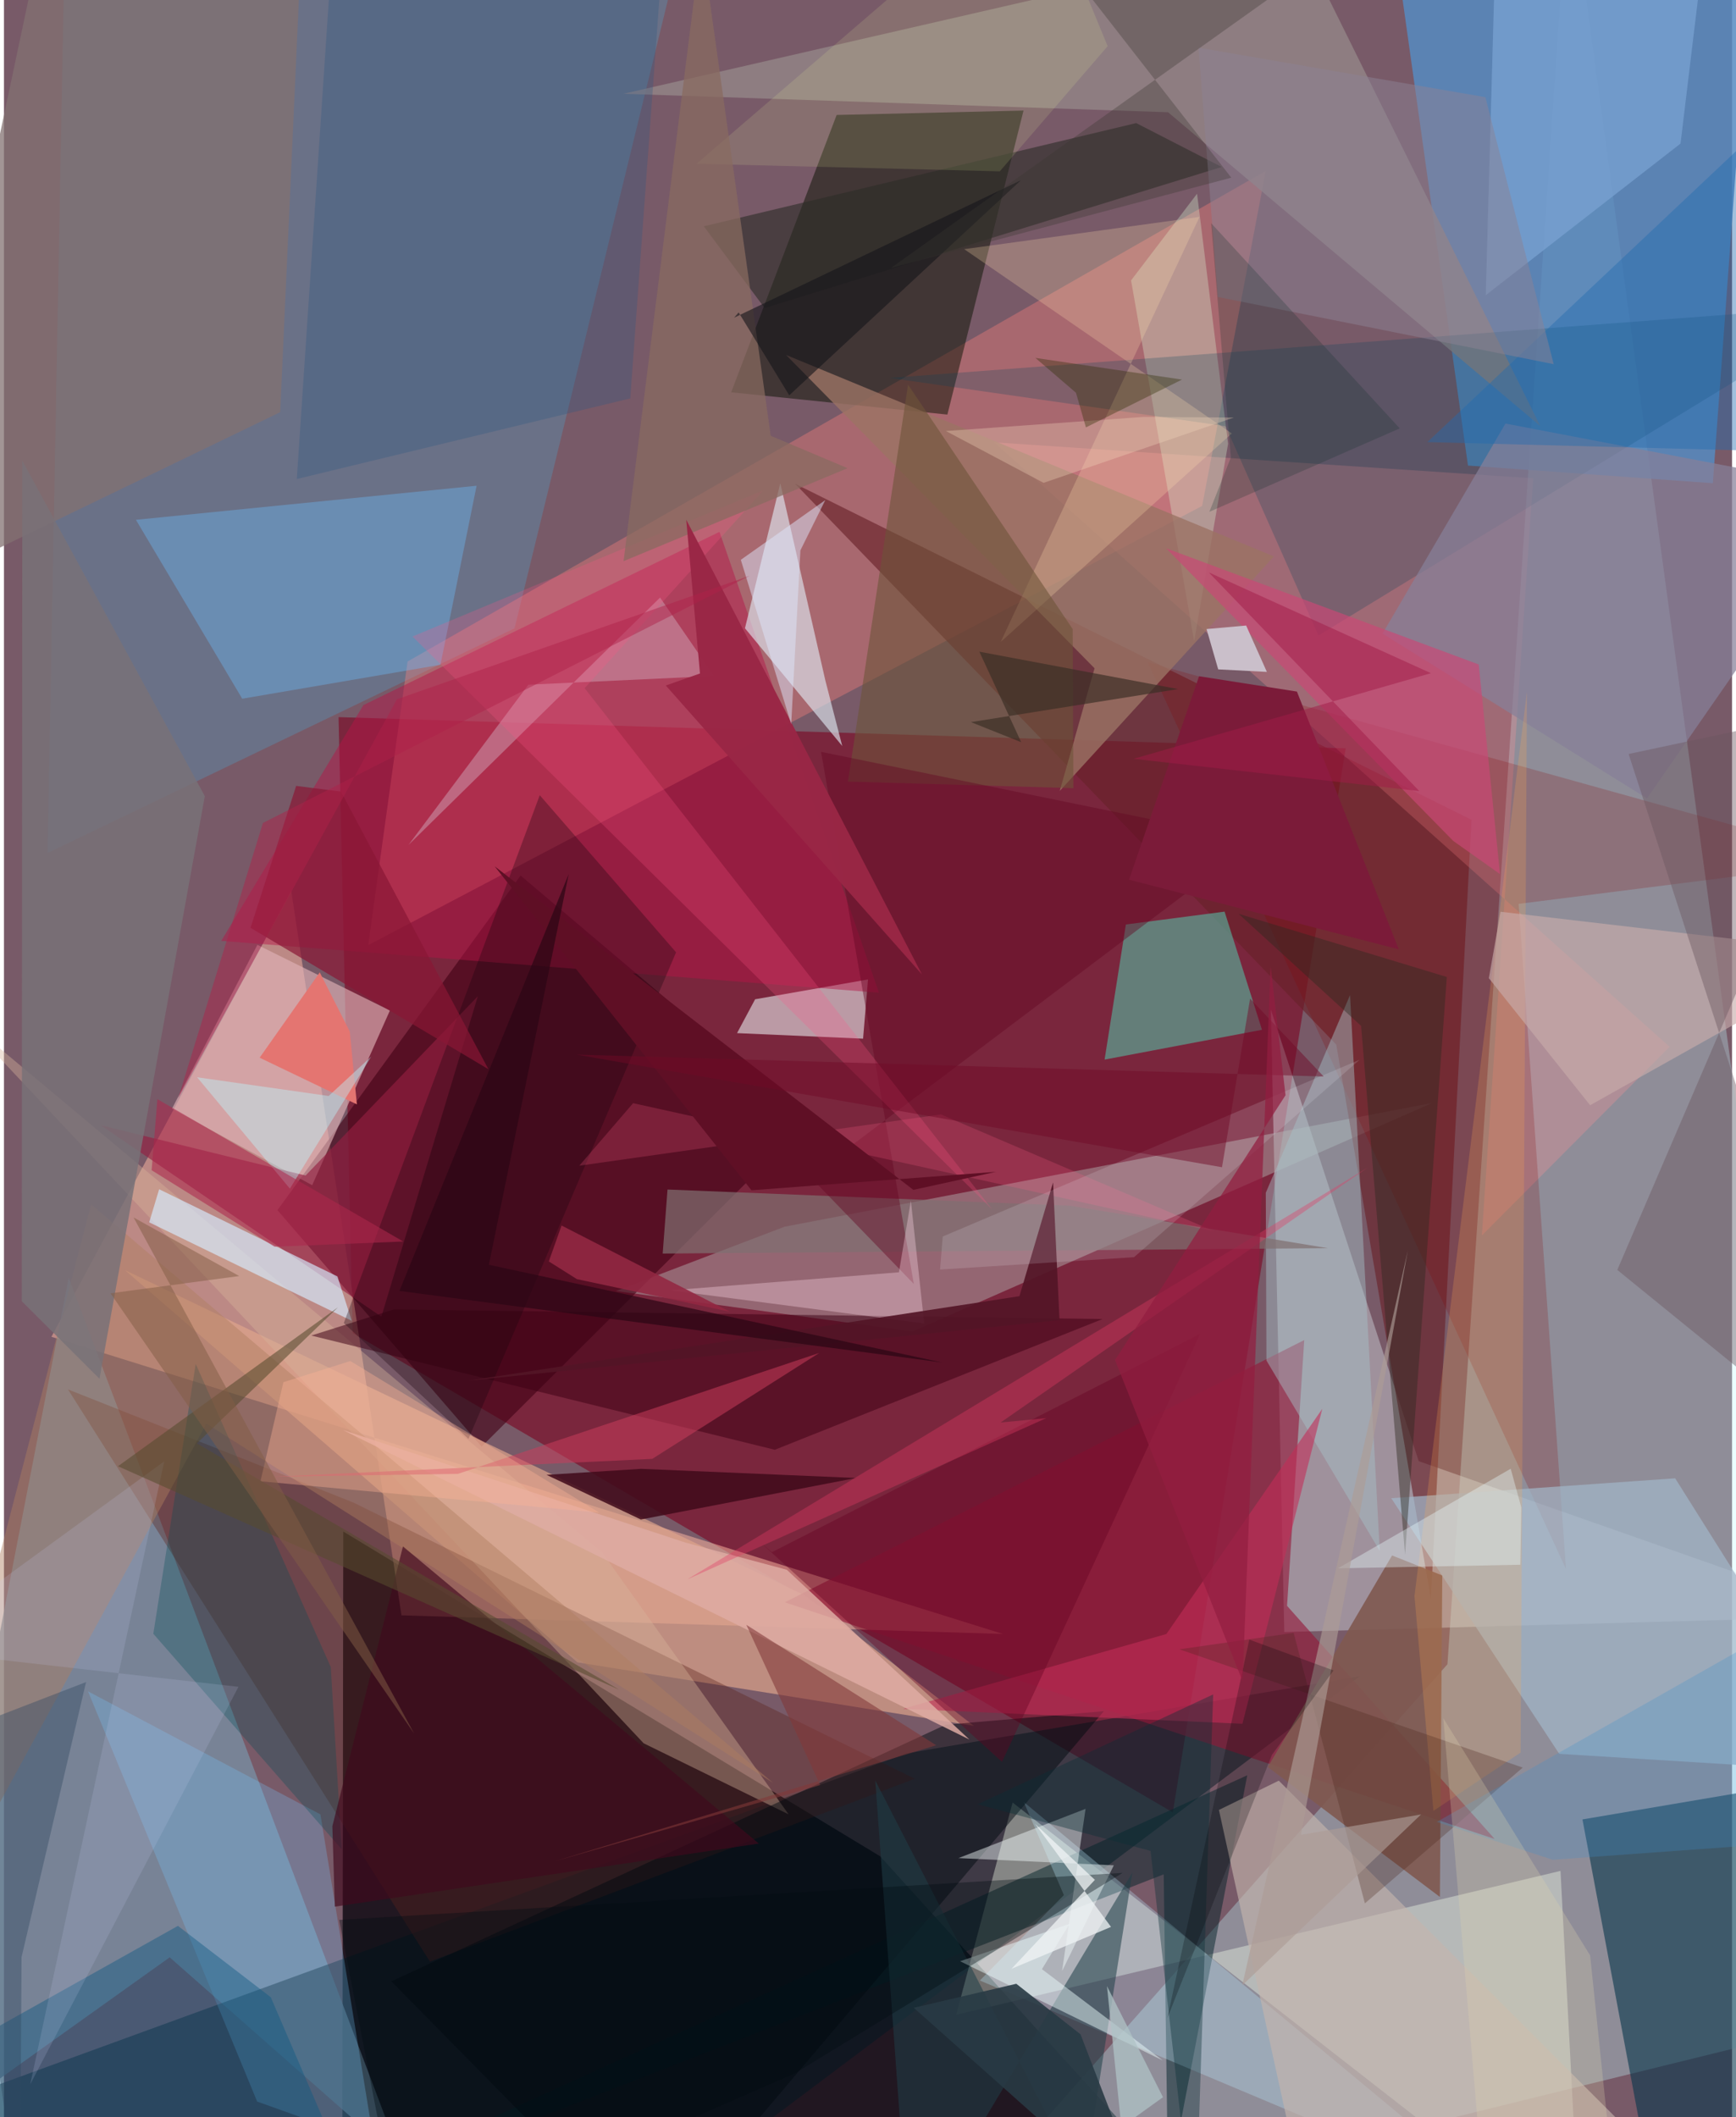 <svg xmlns="http://www.w3.org/2000/svg" width="228" height="278" viewBox="0 0 836 1024"><path fill="#785a68" d="M0 0h836v1024H0z"/><path fill="#06020b" fill-opacity=".757" d="M163.669 1086h430.823L423.906 897.836 164.147 740.757z"/><path fill="#7a263d" d="M168.697 644.758l-6.83-297.905L649.09 361.94l-83.631 514.65z"/><path fill="#c1fdff" fill-opacity=".318" d="M449.918 1086l248.405-281.058L757.093-62 898 975.726z"/><path fill="#ffb8a2" fill-opacity=".506" d="M483.263 790.29l-290.954-9.015-53.337-350.442-116.005 215.73z"/><path fill="#578ac0" fill-opacity=".847" d="M708.248 225.173l118.456 8.543L848.372-62H667.947z"/><path fill="#61839e" fill-opacity=".584" d="M21.072 412.591L29.008-7.806l297.792-15.2-79.79 326.934z"/><path fill="#ff817b" fill-opacity=".357" d="M579.657 244.705l-403.423 212.43 19.019-137.187L610.412 82.665z"/><path fill="#7993a8" fill-opacity=".729" d="M192.695 1045.78L31.318 618.051l-81.93 422.004 130.785-93.38z"/><path fill="#d8e1e8" fill-opacity=".404" d="M684.433 706.718L612.891 488.3l6.488 301.054L898 781.704z"/><path fill="#001822" fill-opacity=".478" d="M436.486 848.068L-62 1029.88 289.642 1086l366.254-275.253z"/><path fill="#091201" fill-opacity=".49" d="M456.404 200.521l-104.6-10.785 51.031-134.13 90.403-2.13z"/><path fill="#b7bbb9" fill-opacity=".435" d="M439.573 643.984l-143.481-19.561 81.546-31.105 313.323-59.857z"/><path fill="#08374c" fill-opacity=".596" d="M893.072 858.038l-129.44 21.951L802.327 1086H898z"/><path fill="#f4ffec" fill-opacity=".384" d="M460.675 974.484l292.337-69.594 9.516 181.11L487.95 871.813z"/><path fill="#420316" fill-opacity=".62" d="M132.31 585.31l117.625-161.847 139.654 118.21-158.514 158.01z"/><path fill="#69222a" fill-opacity=".635" d="M690.29 773.437l19.65-376.923-327.197-162.537L644.54 505.219z"/><path fill="#dfa58c" fill-opacity=".682" d="M277.417 804.011l-218.9-189.698 328.877 157.284 81.837 63.151z"/><path fill="#fd9098" fill-opacity=".294" d="M739.792 231.322l-24.82 366.241 90.839-91.253-326.83-292.358z"/><path fill="#931838" fill-opacity=".612" d="M721.151 889.437L620.726 776.692l8.31-128.548-251.28 126.832z"/><path fill="#58b19d" fill-opacity=".631" d="M590.503 440.921l18.09 57.151-76.136 14.413 10.3-65.345z"/><path fill="#938586" fill-opacity=".831" d="M626.526-29.66l-326.83 75.02 263.457 8.929 180.081 151.8z"/><path fill="#dfb2b7" fill-opacity=".635" d="M122.605 456.986l64.11 31.76-37.612 84.503-67.82-37.018z"/><path fill="#f1f9fa" fill-opacity=".549" d="M418.008 473.723l-54.616 9.594-8.743 16.367 60.97 2.69z"/><path fill="#b41546" fill-opacity=".471" d="M105.124 455.063l68.763-114.032 172.27-83.798 77.138 222.913z"/><path fill="#5c241d" fill-opacity=".373" d="M440.63 860.32l-234.542 88.468L30.98 672.015l138.03 54.688z"/><path fill="#002128" fill-opacity=".486" d="M601.474 858.64L100.065 1086l460.989-179.444 2.12 151.721z"/><path fill="#e0e9f2" fill-opacity=".631" d="M397.364 329.102l8.17 31.702-47.06-56.935 17.102-70.164z"/><path fill="#6cb9f4" fill-opacity=".392" d="M63.838 251.416l164.805-16.471-17.468 86.586-95.91 16.415z"/><path fill="#7f5951" fill-opacity=".91" d="M694.66 917.479l-83.245-62.829 60.116-102.332 24.284 9.672z"/><path fill="#bae9fc" fill-opacity=".306" d="M725.483 1064.544L493.372 871.579l19.395 45.012-40.658 41.315z"/><path fill="#d8b59b" fill-opacity=".396" d="M289.305 750.74l90.296 126.803-70.138-34.38L-22.74 489.712z"/><path fill="#76c6fa" fill-opacity=".275" d="M40.656 818.04l81.832 198.411 56.577 20.236-25.968-159.126z"/><path fill="#870104" fill-opacity=".2" d="M553.346 320.28L755.66 758.863 732.772 437.17 898 416.245z"/><path fill="#daf3d4" fill-opacity=".333" d="M577.188 93.702L545.27 135.62l30.52 174.517 16.405-95.503z"/><path fill="#00405b" fill-opacity=".235" d="M428.523 182.787L898 147.33 635.917 307.356l-44.91-101.227z"/><path fill="#a1b5c7" fill-opacity=".718" d="M808.482 715.007l-137.353 9.618 81.27 123.644L898 857.288z"/><path fill="#2d2c27" fill-opacity=".596" d="M338.572 109.45l29.427 39.541 221.118-68.234-41.376-21.23z"/><path fill="#951f41" fill-opacity=".631" d="M145.908 568.57l-99.106-24.334 135.781 92.601 46.653-154.987z"/><path fill="#3d0115" fill-opacity=".518" d="M188.656 633.317l-39.993 12.641 224.251 55.247 158.572-63.239z"/><path fill="#c5b5ad" fill-opacity=".631" d="M587.764 875.405l28.969-14.163L841.598 1086l-219.983-56.374z"/><path fill="#d6edfe" fill-opacity=".655" d="M161.33 617.362l-86.255-42.169-4.814 16.005 97.993 47.638z"/><path fill="#000910" fill-opacity=".49" d="M313.155 1086l218.963-258.364-76.536 6.545-268.147 124.136z"/><path fill="#837171" fill-opacity=".745" d="M133.641 199.364L145.472-62 19.984-38.565-49.17 287.66z"/><path fill="#b07f5e" fill-opacity=".447" d="M42.16 582.567L-62 981.918l159.935-293.35 274.083 173.705z"/><path fill="#9b7364" fill-opacity=".8" d="M614.379 269.121L510.753 382.566l16.845-59.337-149.24-151.555z"/><path fill="#0f5a83" fill-opacity=".431" d="M-62 1013.363L180.665 1086 129.09 966l-44.924-34.53z"/><path fill="#203e47" fill-opacity=".549" d="M521.956 1056.869L421.52 861.162 437.845 1086l108.04-180.302z"/><path fill="#a6c2c9" fill-opacity=".447" d="M610.436 576.917l.322 81.12 54.804 92.089L651.2 481.273z"/><path fill="#877f98" fill-opacity=".722" d="M726.394 204.866L898 237.633l-103.137 148.55-127.964-79.699z"/><path fill="#f3fefe" fill-opacity=".447" d="M511.893 953.33l11.356-78.457-61.503 23.822 75.172 3.49z"/><path fill="#1c040e" fill-opacity=".318" d="M224.723 695.95l-60.315-56.028 94.794-255.313 65.953 75.99z"/><path fill="#7ba4d3" fill-opacity=".71" d="M826.613-59.316L811.076 69.445l-94.222 73.32 5.483-196.491z"/><path fill="#787277" fill-opacity=".847" d="M8.88 222.833l88.29 162.24-50.95 281.778-37.585-37.469z"/><path fill="#cea1b5" fill-opacity=".506" d="M253.717 331.153l-58.025 77.523L317.41 289.013l26.117 37.939z"/><path fill="#004d57" fill-opacity=".306" d="M92.767 659.677L72.256 790.19l91.143 104.271-5.296-88.163z"/><path fill="#c32e57" fill-opacity=".584" d="M434.99 826.494l164.144 7.224 38.656-152.351-75.428 108.935z"/><path fill="#2d5883" fill-opacity=".302" d="M141.674 231.68L161.307-62l158.26 27.184-16.583 227.506z"/><path fill="#ffddaf" fill-opacity=".255" d="M482.202 310.476l111.803-100.829-129.468-89.136 113.84-15.61z"/><path fill="#6d5337" fill-opacity=".58" d="M437.378 186.02l79.64 118.226.342 76.965-109.057-3.189z"/><path fill="#7f6f71" fill-opacity=".714" d="M321.01 575.33l-2.335 30.982 321.806-2.613-124.693-20.532z"/><path fill="#ffa84f" fill-opacity=".22" d="M691.533 875.867l-9.16-103.89 54.415-437.37-3.085 513.069z"/><path fill="#ca4776" fill-opacity=".675" d="M701.11 406.718L562.243 265.2l151.212 56.184 10.291 101.38z"/><path fill="#edfeff" fill-opacity=".463" d="M462.538 948.574l52.963-18.048-13.367 21.894 58.462 44.15z"/><path fill="#c8acaa" fill-opacity=".639" d="M767.345 534.555l-48.999-61.44 5.667-32.135L898 461.308z"/><path fill="#092f35" fill-opacity=".38" d="M576.164 1086l8.818-266.452-113.895 53.113 83.612 22.571z"/><path fill="#410b1b" fill-opacity=".867" d="M308.123 734.926l104.145-20.08-104.054-4.425-45.742 2.91z"/><path fill="#6b575f" fill-opacity=".431" d="M785.959 364.679L898 709.77l-117.521-95.553L898 340.791z"/><path fill="#640923" fill-opacity=".435" d="M605.605 406.617l-210.326-42.98 44.897 257.377-50.201-51.857z"/><path fill="#fed7e5" fill-opacity=".349" d="M438.737 580.723l6.455 59.38-122.71-16.025 110.483-8.707z"/><path fill="#ff5686" fill-opacity=".239" d="M197.626 307.852l280.419 277.099-197.123-252.097 86.555-95.741z"/><path fill="#dfaca3" fill-opacity=".839" d="M467.046 841.352L163.99 691.674l165.818 54.452 48.905 13.108z"/><path fill="#2d2820" fill-opacity=".427" d="M656.553 496.186l21.26 255.75 20.208-279.395-100.77-30.58z"/><path fill="#cb3e5b" fill-opacity=".529" d="M130.477 714.227l89.101-1.369 174.814-58.472-80.78 51.23z"/><path fill="#f4ff9d" fill-opacity=".129" d="M481.767 82.866L335.039 79.2 499.18-62l34.761 84.331z"/><path fill="#640220" fill-opacity=".384" d="M371.518 750.73L578.68 645.138l-95.847 207.035-116.897-106.168z"/><path fill="#cabfca" fill-opacity=".992" d="M600.93 302.546l10.037 22.43-23.545-1.22-5.64-19.504z"/><path fill="#891635" fill-opacity=".694" d="M163.039 382.869l-21.678-2.757-22.075 68.649 115.065 68.36z"/><path fill="#e47571" d="M170.74 534.149l-3.438-35.217-14.527-28.627-29.087 41.27z"/><path fill="#226ab0" fill-opacity=".424" d="M853.166 218.147L898 313.697 854.242 57.753 688.615 213.825z"/><path fill="#40081d" fill-opacity=".647" d="M160.067 922.173l-1.195-38.903 34.153-135.319 172.17 143.719z"/><path fill="#8c8294" fill-opacity=".494" d="M749.72 176.13l-162.48-32.504-9.329-120.566 138.763 23.943z"/><path fill="#000b12" fill-opacity=".369" d="M382.782 1002.713l158.379-96.865-378.98 22.746L192.728 1086z"/><path fill="#ff5d89" fill-opacity=".216" d="M304.36 533.574l-26.027 30.23 174.94-24.8 132.598 56.681z"/><path fill="#48251a" fill-opacity=".282" d="M568.636 797.712l55.282-7.95 34.46 130.829 76.368-65.67z"/><path fill="#2f4961" fill-opacity=".404" d="M7.762 1070.805l-34.402-231.62 66.357-25.626L8.504 946.637z"/><path fill="#e13c63" fill-opacity=".365" d="M504.23 685.9l-173.593 77.954 328.998-199.067-177.473 123.217z"/><path fill="#531527" fill-opacity=".918" d="M507.528 571.917l-16.265 55.003-266.738 40.883 286.121-29.284z"/><path fill="#f4fcff" fill-opacity=".145" d="M452.862 614.031l1.294-15.97 201.662-85.482-109.135 95.488z"/><path fill="#fcb395" fill-opacity=".376" d="M124.095 716.445l163.91 15.159-120.439-73.328-32.384 10.234z"/><path fill="#e9fcff" fill-opacity=".369" d="M645.321 758.542l83.607-48.174 5.108 18.71-.462 27.732z"/><path fill="#4190ca" fill-opacity=".267" d="M898 888.738L841.55 797.1l-148.388 84.103 56.078 18.303z"/><path fill="#7b1b39" d="M544.283 425.481l33.883-98.406 47.336 7.411 49.289 124.677z"/><path fill="#5f0f25" d="M439.941 575.498L237.39 419.008l124.24 156.689 118.287-8.938z"/><path fill="#baf8ff" fill-opacity=".408" d="M177.707 510.993l-39.385 63.892-44.886-53.85 63.641 9.05z"/><path fill="#f0f4f5" fill-opacity=".749" d="M527.764 909.215l-28.975-27.125 36.775 49.885-48.147 20.272z"/><path fill="#886a60" fill-opacity=".733" d="M408.125 226.45l-108.369 44.96 37.609-300.159 33.57 239.523z"/><path fill="#9a2745" fill-opacity=".969" d="M330.062 251.343l6.65 74.396-16.532 5.815 123.905 139.73z"/><path fill="#c7d0f7" fill-opacity=".161" d="M12.712 1008.094L113.45 815.852l-160.583-18.206L77.541 706.81z"/><path fill="#dde5fb" fill-opacity=".494" d="M380.85 350.281l-24.378-79.522 40.871-28.884-12.045 24.315z"/><path fill="#141419" fill-opacity=".6" d="M353.2 153.669l138.793-66.5-112.091 104.03-24.476-40.08z"/><path fill="#ad9c95" fill-opacity=".643" d="M627.46 887.436l51.71-282.69-80.112 355.502 86.485-82.65z"/><path fill="#283a44" fill-opacity=".898" d="M440.14 971.095l49.594-11.613 31.095 24.462 34.532 89.746z"/><path fill="#823838" fill-opacity=".573" d="M450.996 844.124l-184.502 56.101 128.362-36.858-35.723-77.499z"/><path fill="#122f2d" fill-opacity=".239" d="M583.144 247.543l92.089-40.348-91.235-99.257 9.55 113.31z"/><path fill="#574b2f" fill-opacity=".565" d="M297.616 817.255L55.16 709.165l106.406-76.847-68.249 65.797z"/><path fill="#3b3630" fill-opacity=".333" d="M478.467-62l167.068 37.439-216.48 154.183 164.693-43.684z"/><path fill="#f5d8bd" fill-opacity=".325" d="M551.337 201.646l43.667.306-92.07 31.584-47.251-25.068z"/><path fill="#020005" fill-opacity=".239" d="M643.217 807.928l-40.755-14.906-39.654 183.041 50.623-127.321z"/><path fill="#392e25" fill-opacity=".667" d="M492.12 358.987l-20.247-43.79 96.171 18.088-100.24 15.98z"/><path fill="#ac274d" fill-opacity=".569" d="M193.164 600.478L74.23 531.62l-2.797 34.377 59.463 37z"/><path fill="#2b0715" fill-opacity=".706" d="M234.596 611.736l38.622-189.004-81.88 201.643 262.548 34.611z"/><path fill="#a21a47" fill-opacity=".498" d="M684.706 382.616l-101.85-105.772 107.468 48.75-143.87 41.416z"/><path fill="#700927" fill-opacity=".475" d="M602.847 482.99l35.615 37.684-361.516-10.603 312.307 54.48z"/><path fill="#e0d7ae" fill-opacity=".259" d="M767.348 945.764L781.936 1086h-63.95L696.31 831.01z"/><path fill="#931d40" fill-opacity=".725" d="M619.98 529.731l-7.205-62.347-13.56 345.785L537.52 657.8z"/><path fill="#312e05" fill-opacity=".365" d="M569.9 183.592l-70.928-10.486 19.632 16.851 4.818 16.763z"/><path fill="#932842" fill-opacity=".894" d="M269.75 592.741l-6.17 17.366 13.593 8.568 74.05 15.78z"/><path fill="#815c46" fill-opacity=".51" d="M198.415 838.436L51.56 625.525l62.259-8.351-51.117-28.33z"/><path fill="#ae2149" fill-opacity=".471" d="M125.282 398.035l235.51-119.568-170.683 59.741L84.313 531.131z"/><path fill="#afc3c6" fill-opacity=".749" d="M541.132 1034.307L460.874 1086l99.83-71.654-27.101-53.753z"/></svg>